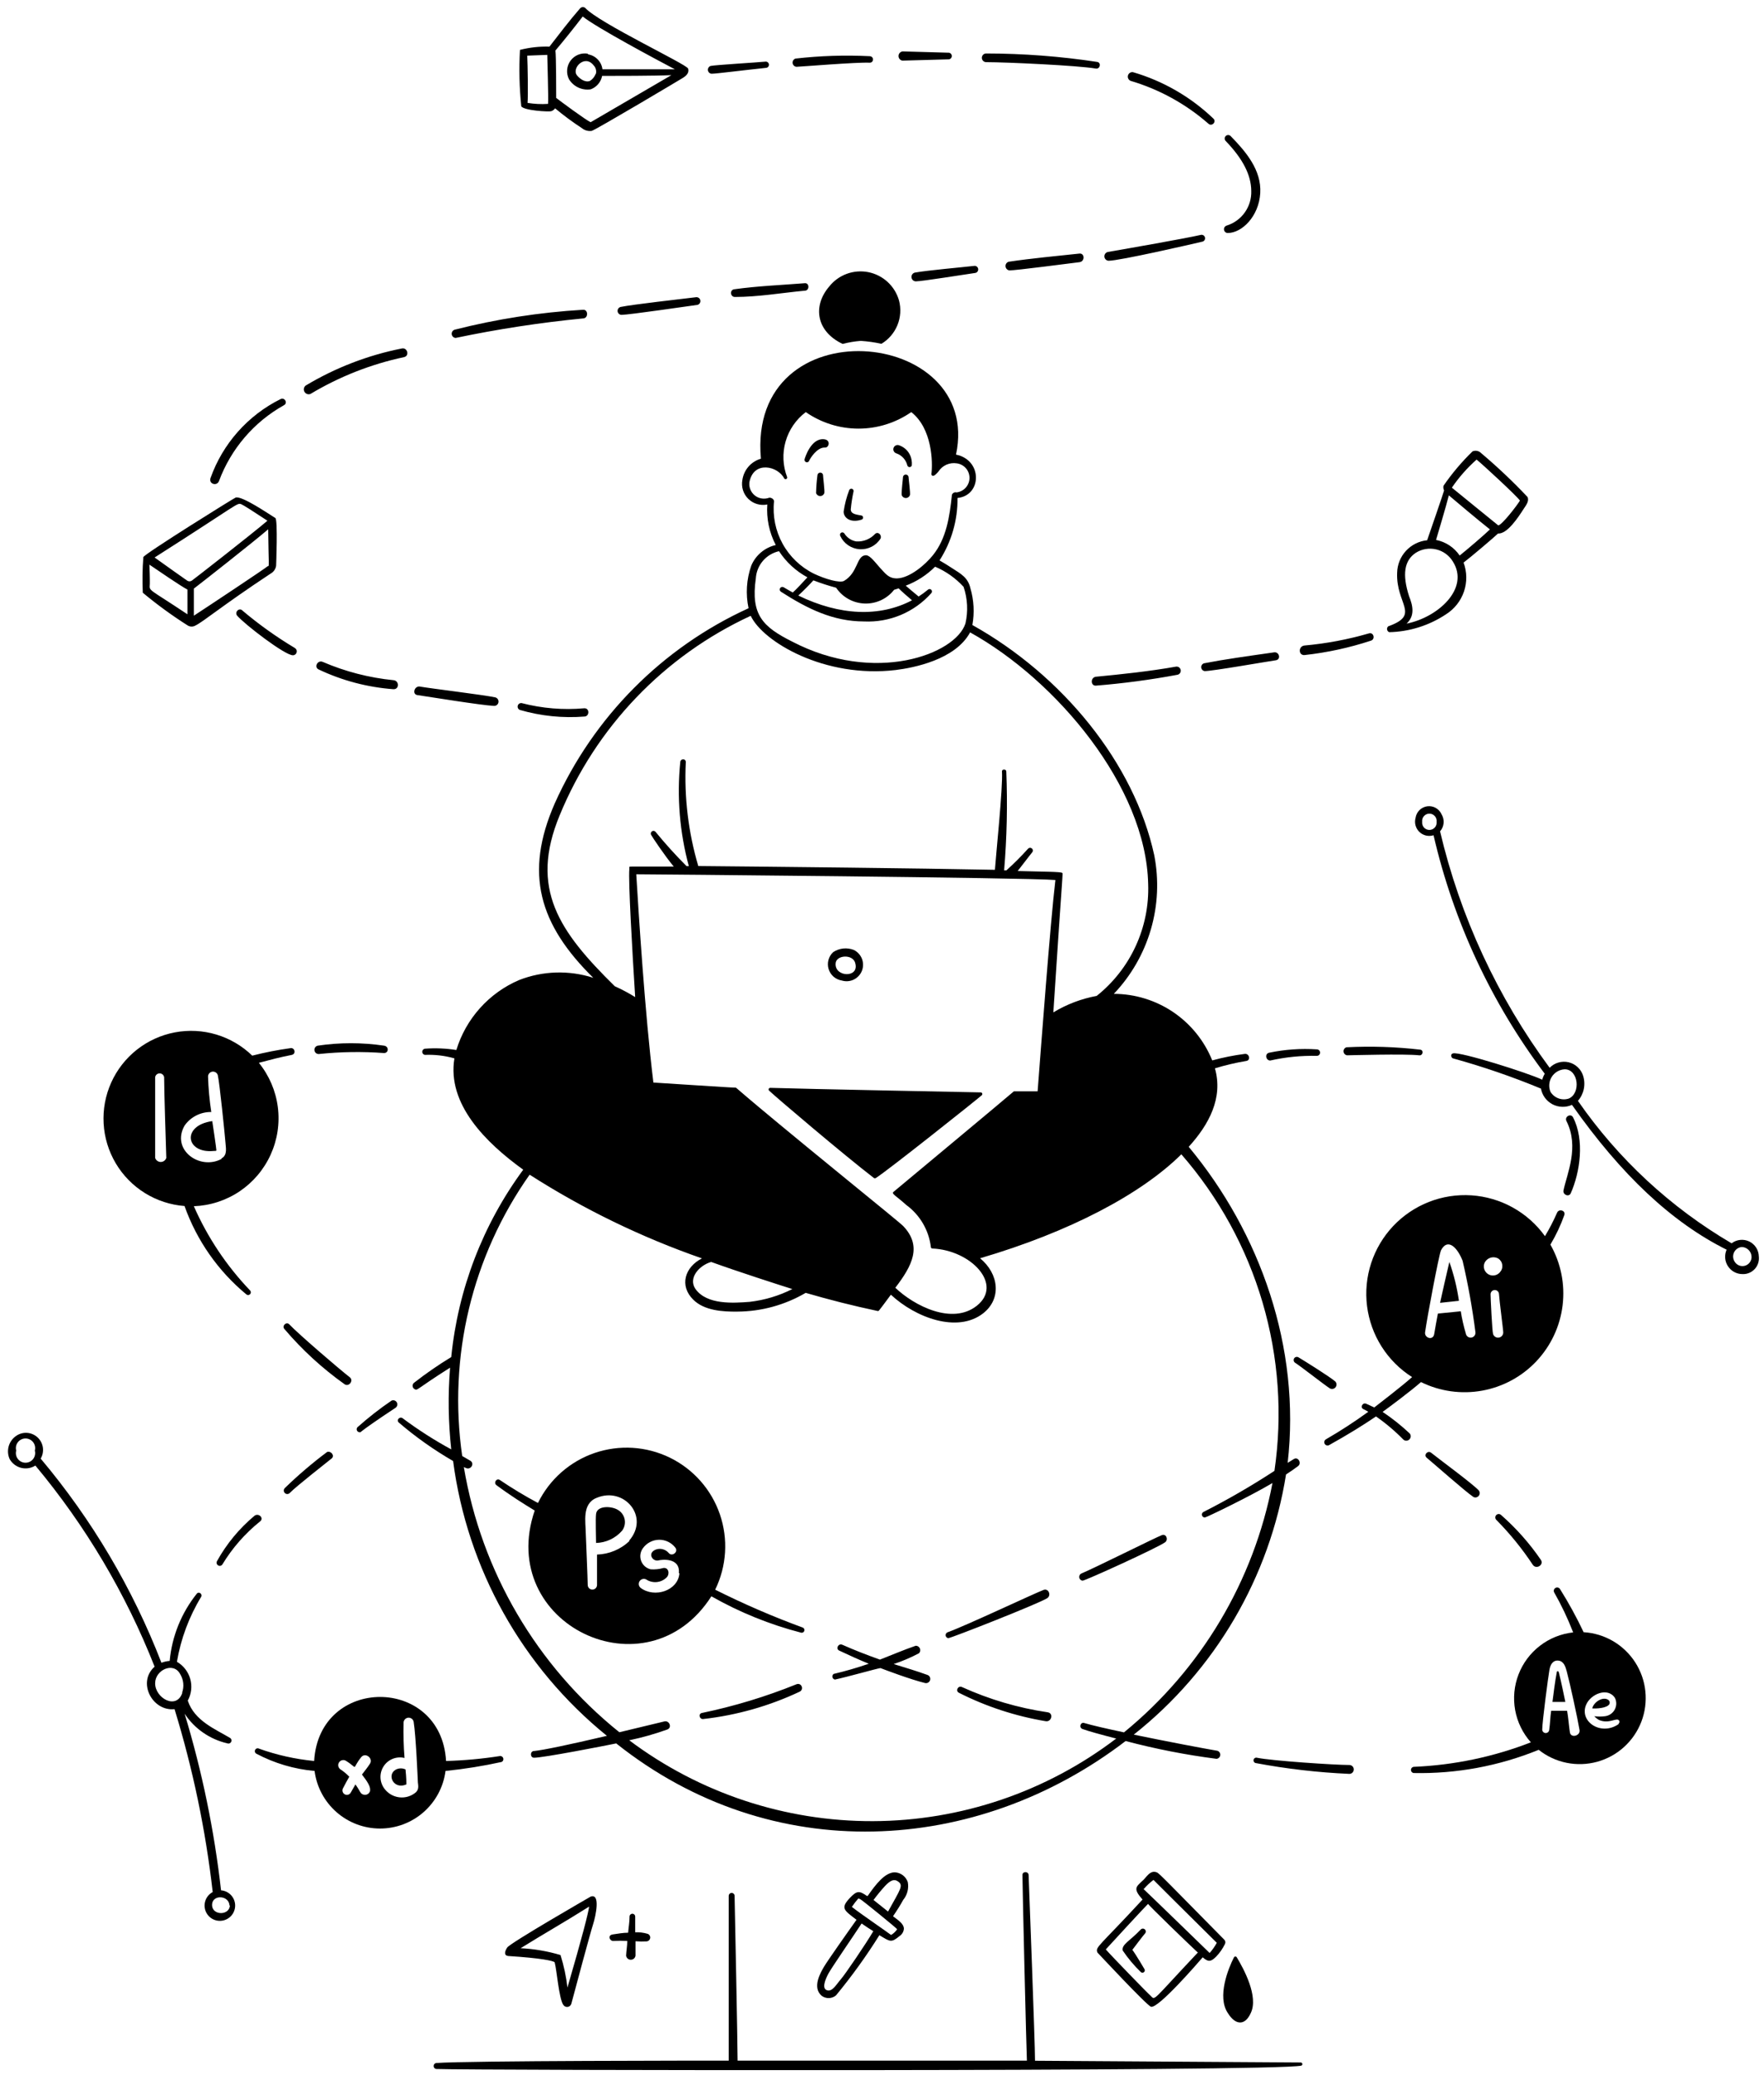 <svg width="91" height="107" viewBox="0 0 91 107" fill="none" xmlns="http://www.w3.org/2000/svg">
<path d="M43.425 50.569C43.629 50.632 43.85 50.615 44.042 50.522C44.235 50.429 44.385 50.267 44.464 50.068C44.542 49.869 44.542 49.647 44.465 49.448C44.387 49.249 44.237 49.086 44.045 48.992C43.872 48.924 43.685 48.899 43.501 48.918C43.316 48.938 43.138 49.002 42.983 49.104C42.865 49.212 42.781 49.351 42.739 49.505C42.696 49.659 42.698 49.822 42.745 49.975C42.791 50.128 42.879 50.265 42.999 50.37C43.12 50.475 43.267 50.544 43.425 50.569ZM43.106 49.708C43.106 49.238 44.04 49.182 44.129 49.708C44.303 50.441 43.078 50.396 43.106 49.708ZM42.77 14.785C41.909 15.797 42.116 17.099 43.469 17.737C43.776 17.658 44.088 17.605 44.403 17.58C44.762 17.604 45.119 17.654 45.471 17.731C45.844 17.507 46.134 17.168 46.298 16.764C46.461 16.361 46.489 15.915 46.377 15.495C46.273 15.129 46.069 14.799 45.79 14.542C45.51 14.284 45.164 14.109 44.791 14.035C44.418 13.962 44.032 13.993 43.675 14.125C43.319 14.257 43.005 14.486 42.77 14.785ZM42.457 24.491C42.451 24.458 42.433 24.428 42.407 24.407C42.381 24.386 42.348 24.374 42.315 24.374C42.281 24.374 42.249 24.386 42.223 24.407C42.197 24.428 42.179 24.458 42.172 24.491C42.131 24.803 42.106 25.116 42.099 25.43C42.114 25.475 42.143 25.514 42.181 25.542C42.219 25.57 42.265 25.584 42.312 25.584C42.359 25.584 42.405 25.57 42.443 25.542C42.481 25.514 42.51 25.475 42.525 25.43C42.552 25.335 42.457 24.586 42.457 24.491ZM46.869 24.592C46.862 24.559 46.845 24.529 46.819 24.508C46.793 24.486 46.76 24.475 46.726 24.475C46.693 24.475 46.66 24.486 46.634 24.508C46.608 24.529 46.59 24.559 46.584 24.592C46.584 24.67 46.489 25.425 46.517 25.531C46.531 25.576 46.56 25.615 46.598 25.642C46.636 25.67 46.682 25.685 46.729 25.685C46.776 25.685 46.822 25.67 46.86 25.642C46.898 25.615 46.927 25.576 46.942 25.531C46.97 25.425 46.869 24.676 46.869 24.592ZM42.496 22.652C41.826 22.596 41.518 23.636 41.507 23.68C41.497 23.712 41.501 23.747 41.516 23.776C41.532 23.805 41.559 23.827 41.591 23.837C41.623 23.847 41.657 23.843 41.686 23.828C41.716 23.812 41.738 23.785 41.747 23.753C41.781 23.669 42.139 23.06 42.558 23.082C42.77 23.099 42.877 22.68 42.496 22.652ZM47.037 23.831C47.026 23.634 46.956 23.445 46.835 23.289C46.714 23.133 46.548 23.018 46.36 22.959C46.304 22.944 46.244 22.953 46.194 22.982C46.143 23.011 46.107 23.059 46.092 23.116C46.077 23.172 46.085 23.232 46.114 23.282C46.144 23.333 46.192 23.369 46.248 23.384C46.386 23.433 46.509 23.515 46.606 23.624C46.704 23.732 46.773 23.863 46.807 24.005C46.816 24.035 46.837 24.061 46.865 24.076C46.892 24.091 46.925 24.095 46.956 24.086C46.986 24.077 47.012 24.056 47.027 24.029C47.042 24.001 47.046 23.968 47.037 23.938C47.037 23.938 47.048 23.876 47.037 23.831ZM44.448 26.8C44.47 26.793 44.49 26.779 44.504 26.76C44.517 26.741 44.525 26.718 44.525 26.694C44.525 26.671 44.517 26.648 44.504 26.629C44.49 26.61 44.47 26.595 44.448 26.588C44.191 26.538 43.889 26.521 43.889 26.269C43.918 25.955 43.967 25.643 44.034 25.335C44.037 25.308 44.03 25.28 44.015 25.256C43.999 25.233 43.975 25.217 43.949 25.209C43.922 25.202 43.893 25.204 43.868 25.216C43.842 25.228 43.822 25.248 43.81 25.274C43.671 25.634 43.574 26.01 43.52 26.392C43.531 26.728 43.889 26.979 44.448 26.8ZM45.147 27.533C45.024 27.666 44.873 27.77 44.704 27.838C44.536 27.906 44.355 27.935 44.174 27.924C44.05 27.904 43.931 27.857 43.827 27.788C43.721 27.718 43.632 27.628 43.564 27.522C43.549 27.493 43.523 27.471 43.491 27.462C43.459 27.452 43.426 27.456 43.397 27.471C43.368 27.487 43.346 27.513 43.337 27.545C43.327 27.576 43.331 27.61 43.346 27.639C43.436 27.833 43.576 27.999 43.752 28.12C43.928 28.241 44.133 28.312 44.346 28.326C44.559 28.339 44.772 28.295 44.962 28.198C45.153 28.101 45.313 27.954 45.426 27.773C45.499 27.589 45.298 27.399 45.147 27.533ZM45.085 60.757C45.099 60.766 45.116 60.771 45.133 60.771C45.15 60.771 45.166 60.766 45.18 60.757C45.779 60.382 50.28 56.803 50.649 56.485C50.661 56.473 50.669 56.459 50.673 56.442C50.677 56.426 50.676 56.409 50.67 56.393C50.664 56.377 50.653 56.364 50.64 56.354C50.626 56.345 50.609 56.34 50.593 56.339C50.593 56.339 41.367 56.16 39.74 56.105C39.645 56.105 39.628 56.205 39.678 56.25C39.975 56.541 43.548 59.577 45.085 60.757ZM64.521 103.826C64.94 102.971 64.157 101.534 63.805 100.952C63.798 100.938 63.787 100.926 63.774 100.918C63.761 100.91 63.745 100.905 63.73 100.905C63.714 100.905 63.698 100.91 63.685 100.918C63.672 100.926 63.661 100.938 63.654 100.952C63.369 101.512 62.771 102.977 63.341 103.821C63.727 104.447 64.219 104.492 64.521 103.826ZM30.47 97.816C30.414 97.849 26.321 100.203 26.164 100.444C26.008 100.684 26.013 100.863 26.226 100.88C27.903 100.986 28.546 101.126 28.613 101.204C28.72 101.579 28.837 103.1 29.061 103.401C29.084 103.439 29.119 103.468 29.159 103.487C29.199 103.505 29.244 103.511 29.287 103.505C29.331 103.498 29.372 103.479 29.405 103.45C29.438 103.421 29.462 103.383 29.474 103.34C29.709 102.457 30.447 99.706 30.593 99.253C30.738 98.8 30.984 97.631 30.47 97.816ZM30.391 98.341C30.335 98.71 30.067 99.778 29.273 102.507C29.207 101.938 29.088 101.376 28.915 100.829C28.246 100.629 27.555 100.511 26.858 100.477C28.009 99.761 29.217 99.074 30.375 98.341H30.391ZM33.36 100.125C33.406 100.121 33.449 100.101 33.482 100.068C33.515 100.036 33.536 99.993 33.541 99.947C33.547 99.901 33.536 99.855 33.511 99.816C33.486 99.777 33.449 99.748 33.405 99.734C33.198 99.673 32.983 99.647 32.768 99.655V98.845C32.768 98.806 32.752 98.769 32.725 98.742C32.698 98.715 32.661 98.699 32.622 98.699C32.584 98.699 32.547 98.715 32.519 98.742C32.492 98.769 32.477 98.806 32.477 98.845C32.477 99.135 32.426 99.404 32.404 99.678C32.141 99.678 31.879 99.728 31.605 99.767C31.331 99.806 31.448 100.119 31.649 100.103C31.886 100.089 32.123 100.089 32.359 100.103C32.359 100.349 32.309 100.611 32.298 100.863C32.307 100.921 32.336 100.974 32.381 101.013C32.425 101.051 32.482 101.072 32.541 101.072C32.6 101.072 32.657 101.051 32.702 101.013C32.746 100.974 32.776 100.921 32.784 100.863V100.119C32.976 100.134 33.168 100.135 33.36 100.125ZM46.83 97.067C46.782 96.926 46.693 96.802 46.574 96.713C46.456 96.623 46.313 96.571 46.164 96.563C45.65 96.563 45.169 97.195 44.761 97.782H44.722C44.325 97.503 44.202 97.503 43.833 97.894C43.341 98.425 43.548 98.52 44.185 99.012C43.755 99.611 42.67 101.154 42.508 101.433C42.346 101.713 41.87 102.501 42.396 102.937C42.504 103.015 42.634 103.054 42.767 103.049C42.9 103.044 43.027 102.995 43.128 102.909C43.94 101.925 44.688 100.888 45.365 99.806C45.924 100.142 45.969 100.209 46.405 99.851C46.468 99.81 46.521 99.754 46.56 99.689C46.599 99.625 46.622 99.552 46.629 99.476C46.629 99.202 46.299 99.012 46.069 98.828C46.265 98.543 46.438 98.269 46.595 97.984C46.699 97.857 46.774 97.71 46.814 97.551C46.855 97.393 46.86 97.227 46.83 97.067ZM45.063 97.989C45.248 97.739 45.446 97.498 45.656 97.268C45.93 96.972 46.131 96.899 46.315 97.027C46.629 97.234 46.455 97.419 45.812 98.587L45.063 97.989ZM42.687 102.652C42.368 102.58 42.575 102.093 42.726 101.802C42.877 101.512 44.012 99.868 44.448 99.202C44.621 99.325 44.912 99.516 45.052 99.599C44.672 100.248 43.592 101.836 43.374 102.082C43.156 102.328 42.955 102.714 42.687 102.652ZM44.28 97.911L44.37 97.944C44.459 97.978 46.282 99.465 46.282 99.499C46.2 99.619 46.094 99.721 45.969 99.795C45.756 99.627 44.437 98.733 43.945 98.347C44.047 98.195 44.159 98.049 44.28 97.911ZM56.615 100.701C56.615 100.701 59.153 103.424 59.377 103.497C59.751 103.597 61.775 101.26 62.044 100.947C62.307 101.171 62.441 101.21 62.737 100.913C62.92 100.722 63.073 100.503 63.19 100.265C63.209 100.228 63.217 100.186 63.211 100.145C63.205 100.103 63.186 100.065 63.156 100.036C60.31 97.15 59.802 96.614 59.684 96.569C59.315 96.412 59.125 96.865 58.907 97.027C58.605 97.318 58.443 97.408 58.941 97.967C56.67 100.427 56.492 100.41 56.615 100.701ZM59.008 97.419C59.157 97.247 59.323 97.091 59.505 96.955C59.505 96.955 61.183 98.632 62.771 100.198C62.669 100.387 62.545 100.563 62.402 100.723C62.34 100.662 59.097 97.514 58.985 97.419H59.008ZM61.803 100.69C59.365 103.273 59.611 103.172 59.354 102.926C59.203 102.798 57.33 100.869 57.045 100.539C57.246 100.315 59.103 98.302 59.226 98.19C59.198 98.213 61.401 100.343 61.781 100.69H61.803Z" fill="black"/>
<path d="M58.851 99.51C58.292 100.103 57.856 100.276 57.917 100.595C58.19 100.999 58.505 101.374 58.857 101.713C58.878 101.73 58.905 101.74 58.932 101.741C58.96 101.741 58.987 101.732 59.009 101.715C59.031 101.699 59.047 101.675 59.054 101.648C59.06 101.621 59.058 101.593 59.047 101.568C59.047 101.568 58.605 100.813 58.415 100.561C58.46 100.505 58.935 99.868 59.064 99.722C59.092 99.694 59.108 99.656 59.108 99.616C59.108 99.576 59.092 99.538 59.064 99.51C59.035 99.482 58.997 99.466 58.957 99.466C58.917 99.466 58.879 99.482 58.851 99.51Z" fill="black"/>
<path d="M67.104 106.37L53.394 106.281C53.394 105.325 53.087 97.385 53.064 96.709C53.064 96.502 52.734 96.502 52.745 96.709C52.745 97.268 52.947 105.755 52.975 106.275H38.051C38.051 105.37 37.906 98.263 37.895 97.777C37.895 97.737 37.879 97.698 37.851 97.67C37.822 97.642 37.784 97.626 37.744 97.626C37.704 97.626 37.665 97.642 37.637 97.67C37.609 97.698 37.593 97.737 37.593 97.777V106.275C36.43 106.275 24.174 106.275 22.496 106.398C22.461 106.405 22.428 106.424 22.405 106.452C22.382 106.481 22.369 106.516 22.369 106.552C22.369 106.589 22.382 106.624 22.405 106.652C22.428 106.68 22.461 106.699 22.496 106.706C23.989 106.773 65.762 106.851 67.132 106.533C67.15 106.526 67.165 106.513 67.175 106.496C67.184 106.479 67.188 106.459 67.184 106.44C67.181 106.421 67.171 106.404 67.157 106.391C67.142 106.378 67.123 106.371 67.104 106.37ZM26.891 5.481C27.02 5.704 28.328 5.777 28.445 5.732C28.523 5.705 28.589 5.654 28.636 5.587C29.079 5.957 29.544 6.3 30.028 6.616C30.097 6.672 30.177 6.712 30.262 6.735C30.348 6.758 30.438 6.763 30.526 6.75C30.76 6.683 35.172 4.055 35.239 4.01C35.53 3.831 35.535 3.652 35.496 3.535C35.412 3.306 30.906 1.192 30.184 0.404C30.163 0.389 30.14 0.378 30.115 0.372C30.09 0.366 30.064 0.365 30.038 0.369C30.013 0.373 29.988 0.382 29.966 0.396C29.944 0.41 29.925 0.428 29.91 0.449C29.351 1.092 28.854 1.751 28.345 2.405C27.833 2.39 27.321 2.446 26.824 2.573C26.769 3.543 26.792 4.515 26.891 5.481ZM30.732 3.803C30.675 3.959 30.567 4.092 30.425 4.178C30.145 4.273 29.866 4.01 29.771 3.893C29.463 3.535 30.162 2.775 30.626 3.373C30.684 3.433 30.725 3.508 30.743 3.59C30.762 3.672 30.758 3.757 30.732 3.837V3.803ZM30.33 2.769C30.162 2.74 29.99 2.757 29.832 2.82C29.674 2.883 29.537 2.988 29.436 3.124C29.334 3.261 29.273 3.422 29.258 3.592C29.243 3.761 29.275 3.931 29.351 4.083C29.465 4.271 29.632 4.421 29.831 4.514C30.03 4.608 30.252 4.64 30.47 4.608C30.62 4.554 30.753 4.461 30.857 4.34C30.961 4.218 31.032 4.072 31.062 3.915C31.677 3.915 33.791 3.915 34.635 3.876L30.47 6.303C30.235 6.202 28.859 5.184 28.692 5.05C28.692 4.743 28.692 2.903 28.652 2.607C29.122 2.048 29.603 1.449 30.061 0.851C30.744 1.41 33.892 3.088 34.814 3.574H31.079C31.055 3.382 30.968 3.202 30.833 3.063C30.698 2.924 30.521 2.832 30.33 2.802V2.769ZM27.199 2.87L28.233 2.83C28.233 3.004 28.3 5.067 28.272 5.358C27.919 5.381 27.565 5.364 27.215 5.307C27.249 4.922 27.221 3.339 27.199 2.903V2.87ZM9.692 32.263C9.751 32.297 9.817 32.315 9.885 32.315C9.953 32.315 10.019 32.297 10.078 32.263C10.52 32.045 11.398 31.279 13.958 29.585C14.034 29.544 14.098 29.486 14.148 29.417C14.197 29.347 14.23 29.267 14.244 29.182C14.244 29.182 14.339 26.795 14.204 26.716C13.774 26.448 12.527 25.598 12.169 25.654C12.124 25.654 7.405 28.595 7.394 28.735C7.347 29.345 7.338 29.958 7.366 30.569C8.104 31.184 8.881 31.75 9.692 32.263ZM7.707 29.121C8.138 29.412 9.34 30.239 9.67 30.407V31.682C7.579 30.284 7.713 30.519 7.73 30.105C7.735 29.876 7.718 29.339 7.707 29.121ZM9.899 29.943C9.863 29.969 9.82 29.983 9.776 29.983C9.732 29.983 9.689 29.969 9.653 29.943C9.564 29.887 8.311 28.992 7.976 28.752C12.37 25.956 12.214 25.923 12.449 26.006C12.561 26.051 13.086 26.387 13.796 26.856C12.958 27.572 9.983 29.887 9.899 29.943ZM13.813 29.199C13.696 29.311 10.671 31.318 10 31.754V30.357C10.397 30.055 13.019 27.997 13.835 27.298C13.858 29.143 13.891 29.143 13.841 29.199H13.813ZM71.666 32.604C72.711 32.58 73.727 32.26 74.596 31.682C75.03 31.408 75.357 30.994 75.522 30.509C75.687 30.023 75.68 29.496 75.502 29.015C75.871 28.735 77.051 27.734 77.28 27.516C77.755 27.544 78.309 26.7 78.605 26.241C78.728 26.051 78.89 25.855 78.806 25.637C78.052 24.838 77.253 24.082 76.413 23.373C76.357 23.314 76.284 23.273 76.205 23.256C76.125 23.239 76.041 23.247 75.966 23.278C75.409 23.818 74.907 24.412 74.468 25.05C74.448 25.133 74.458 25.22 74.496 25.296C74.496 25.335 73.718 27.589 73.623 27.863C73.205 27.905 72.816 28.099 72.531 28.408C72.246 28.717 72.083 29.12 72.075 29.54C72.007 31.173 73.299 31.698 71.616 32.302C71.593 32.322 71.575 32.348 71.564 32.377C71.554 32.406 71.551 32.437 71.556 32.467C71.561 32.498 71.574 32.526 71.593 32.55C71.613 32.574 71.638 32.593 71.666 32.604ZM74.898 25.151C75.261 24.617 75.69 24.131 76.173 23.703C76.475 23.943 78.219 25.553 78.41 25.816C78.27 26.057 77.487 27.074 77.291 27.097C77.275 27.08 74.971 25.218 74.898 25.151ZM75.301 28.651C75.016 28.233 74.578 27.944 74.082 27.846C74.194 27.471 74.602 26.102 74.742 25.548C75.167 25.911 76.218 26.795 76.861 27.304C76.609 27.555 75.659 28.366 75.301 28.651ZM72.561 32.163C72.997 31.765 72.891 31.245 72.69 30.748C72.332 29.63 72.438 28.908 73.036 28.511C73.191 28.413 73.363 28.347 73.543 28.317C73.724 28.286 73.908 28.292 74.086 28.334C74.264 28.375 74.432 28.452 74.58 28.559C74.728 28.667 74.854 28.802 74.948 28.959C75.832 30.351 74.177 31.844 72.561 32.163ZM36.709 3.803C36.939 3.803 38.281 3.63 39.505 3.501C39.548 3.501 39.589 3.484 39.62 3.454C39.65 3.423 39.667 3.382 39.667 3.339C39.667 3.296 39.65 3.255 39.62 3.225C39.589 3.194 39.548 3.177 39.505 3.177C39.047 3.222 36.894 3.35 36.659 3.401C36.614 3.416 36.575 3.446 36.55 3.487C36.524 3.527 36.513 3.575 36.519 3.623C36.525 3.67 36.547 3.714 36.582 3.747C36.617 3.78 36.662 3.8 36.709 3.803ZM41.093 3.445C41.244 3.445 44.213 3.199 44.867 3.233C45.085 3.233 45.102 2.914 44.867 2.898C43.589 2.835 42.308 2.876 41.037 3.021C40.989 3.036 40.948 3.069 40.92 3.112C40.894 3.155 40.882 3.206 40.889 3.256C40.895 3.307 40.92 3.353 40.957 3.388C40.994 3.422 41.042 3.443 41.093 3.445ZM46.55 3.127L48.96 3.06C49 3.052 49.036 3.031 49.062 3C49.088 2.969 49.102 2.93 49.102 2.889C49.102 2.849 49.088 2.809 49.062 2.778C49.036 2.747 49 2.726 48.96 2.719L46.561 2.651C46.504 2.659 46.452 2.686 46.413 2.729C46.375 2.772 46.353 2.827 46.352 2.884C46.35 2.942 46.37 2.998 46.406 3.042C46.442 3.087 46.494 3.117 46.55 3.127ZM50.878 3.205C51.907 3.205 55.619 3.378 56.525 3.535C56.749 3.58 56.827 3.233 56.603 3.194C54.707 2.905 52.791 2.76 50.872 2.758C50.813 2.758 50.756 2.783 50.715 2.825C50.674 2.868 50.651 2.925 50.651 2.984C50.652 3.043 50.676 3.1 50.719 3.142C50.761 3.183 50.819 3.206 50.878 3.205ZM58.331 4.172C59.811 4.61 61.179 5.364 62.34 6.381C62.519 6.543 62.771 6.28 62.597 6.118C61.425 4.995 59.997 4.172 58.437 3.719C58.381 3.714 58.325 3.73 58.279 3.763C58.233 3.796 58.2 3.844 58.187 3.9C58.174 3.955 58.182 4.013 58.208 4.063C58.235 4.113 58.278 4.152 58.331 4.172ZM63.291 11.631C63.244 11.643 63.204 11.67 63.176 11.71C63.149 11.749 63.137 11.796 63.143 11.844C63.148 11.891 63.171 11.935 63.206 11.967C63.242 11.999 63.288 12.017 63.335 12.017C64.073 12.017 64.94 11.156 65.013 9.965C65.085 8.774 64.269 7.818 63.486 7.018C63.453 6.984 63.407 6.965 63.36 6.964C63.312 6.964 63.266 6.982 63.232 7.016C63.198 7.049 63.178 7.094 63.178 7.142C63.177 7.19 63.196 7.236 63.229 7.27C64.112 8.187 64.543 9.026 64.549 9.842C64.564 10.237 64.448 10.626 64.221 10.949C63.994 11.272 63.667 11.512 63.291 11.631ZM57.191 13.448C57.75 13.448 61.434 12.604 62.044 12.459C62.086 12.445 62.122 12.415 62.144 12.376C62.166 12.336 62.172 12.29 62.162 12.247C62.151 12.203 62.124 12.165 62.087 12.14C62.05 12.115 62.004 12.105 61.96 12.112C61.127 12.302 58.186 12.816 57.151 12.995C57.097 13.007 57.049 13.039 57.016 13.084C56.983 13.128 56.968 13.184 56.972 13.239C56.977 13.294 57.002 13.346 57.042 13.385C57.082 13.423 57.135 13.446 57.191 13.448ZM55.675 13.079C54.484 13.208 53.237 13.32 52.035 13.499C51.985 13.514 51.941 13.546 51.911 13.589C51.882 13.633 51.868 13.686 51.873 13.738C51.877 13.791 51.9 13.84 51.937 13.878C51.973 13.916 52.022 13.94 52.074 13.946C52.416 13.946 55.144 13.588 55.692 13.521C55.977 13.482 55.96 13.04 55.675 13.079ZM47.243 14.511C47.568 14.511 49.804 14.147 50.324 14.075C50.368 14.064 50.406 14.037 50.431 14C50.457 13.963 50.468 13.918 50.462 13.873C50.457 13.829 50.435 13.787 50.402 13.758C50.368 13.728 50.325 13.711 50.28 13.711C49.597 13.789 47.87 13.94 47.199 14.058C47.144 14.07 47.096 14.102 47.063 14.147C47.03 14.193 47.015 14.248 47.021 14.304C47.026 14.36 47.052 14.412 47.093 14.45C47.134 14.488 47.188 14.509 47.243 14.511ZM37.912 15.316C39.108 15.316 40.333 15.103 41.518 14.992C41.764 14.992 41.764 14.583 41.518 14.606C40.327 14.701 39.08 14.751 37.878 14.919C37.638 14.947 37.666 15.316 37.912 15.316ZM32.018 15.83C31.969 15.842 31.926 15.871 31.897 15.912C31.868 15.954 31.855 16.004 31.86 16.054C31.866 16.104 31.89 16.151 31.927 16.185C31.964 16.218 32.013 16.238 32.063 16.238C32.443 16.238 35.513 15.786 35.977 15.724C36.026 15.713 36.069 15.683 36.097 15.642C36.125 15.6 36.137 15.55 36.13 15.5C36.123 15.45 36.098 15.405 36.059 15.373C36.02 15.341 35.971 15.325 35.921 15.327C35.189 15.416 32.639 15.702 32.018 15.83ZM23.503 17.429C25.673 16.974 27.866 16.638 30.073 16.423C30.363 16.423 30.352 15.948 30.073 15.976C27.838 16.109 25.622 16.453 23.453 17.004C23.404 17.02 23.363 17.052 23.336 17.094C23.309 17.137 23.297 17.187 23.303 17.238C23.309 17.288 23.332 17.334 23.369 17.369C23.405 17.404 23.452 17.425 23.503 17.429ZM16.022 20.314C17.513 19.421 19.141 18.781 20.841 18.419C21.138 18.358 21.02 17.91 20.73 17.972C18.979 18.319 17.301 18.966 15.77 19.884C15.722 19.921 15.689 19.975 15.678 20.035C15.666 20.095 15.677 20.157 15.708 20.209C15.738 20.262 15.787 20.301 15.845 20.321C15.903 20.34 15.965 20.338 16.022 20.314ZM11.297 24.81C11.914 23.148 13.104 21.76 14.652 20.896C14.859 20.784 14.685 20.477 14.473 20.583C12.787 21.421 11.492 22.88 10.861 24.653C10.755 24.966 11.191 25.09 11.297 24.81ZM12.516 31.497C12.348 31.307 12.08 31.57 12.236 31.754C12.628 32.207 14.691 33.795 15.11 33.795C15.154 33.795 15.197 33.78 15.232 33.753C15.267 33.726 15.291 33.689 15.303 33.646C15.314 33.604 15.312 33.559 15.295 33.518C15.278 33.477 15.249 33.443 15.211 33.42C14.262 32.853 13.361 32.209 12.516 31.497ZM20.31 35.081C19.048 34.956 17.813 34.638 16.648 34.136C16.391 34.024 16.178 34.405 16.441 34.528C17.651 35.101 18.957 35.446 20.293 35.545C20.601 35.562 20.601 35.115 20.31 35.081ZM21.523 35.847C22.172 35.942 24.817 36.373 25.488 36.406C25.543 36.408 25.598 36.389 25.64 36.353C25.682 36.317 25.709 36.266 25.716 36.211C25.723 36.156 25.709 36.1 25.677 36.054C25.646 36.009 25.598 35.977 25.544 35.965C24.901 35.83 22.278 35.517 21.63 35.405C21.367 35.4 21.261 35.802 21.523 35.847ZM30.14 36.529C29.055 36.626 27.962 36.535 26.908 36.261C26.864 36.256 26.82 36.267 26.783 36.292C26.747 36.316 26.72 36.354 26.709 36.396C26.698 36.439 26.702 36.484 26.721 36.524C26.74 36.564 26.772 36.595 26.813 36.613C27.901 36.93 29.038 37.046 30.168 36.954C30.419 36.926 30.414 36.513 30.14 36.529ZM67.3 33.784C68.465 33.656 69.614 33.407 70.727 33.04C70.962 32.962 70.861 32.593 70.621 32.666C69.535 32.981 68.421 33.191 67.294 33.292C66.97 33.325 66.975 33.812 67.3 33.784ZM62.111 34.209C62.066 34.223 62.027 34.253 62.001 34.292C61.975 34.332 61.963 34.379 61.968 34.426C61.972 34.473 61.993 34.517 62.026 34.551C62.059 34.585 62.103 34.606 62.15 34.611C62.558 34.611 65.348 34.119 65.823 34.052C66.097 34.002 65.991 33.605 65.728 33.644C64.286 33.851 63.212 33.996 62.111 34.209ZM60.663 34.382C59.27 34.628 57.867 34.774 56.536 34.902C56.246 34.936 56.257 35.383 56.536 35.361C57.945 35.247 59.346 35.061 60.735 34.802C60.763 34.797 60.789 34.787 60.813 34.772C60.837 34.757 60.857 34.737 60.873 34.715C60.889 34.692 60.901 34.666 60.907 34.639C60.913 34.611 60.913 34.583 60.909 34.556C60.904 34.528 60.894 34.502 60.879 34.478C60.864 34.455 60.844 34.434 60.822 34.418C60.799 34.402 60.773 34.39 60.746 34.384C60.718 34.378 60.69 34.377 60.663 34.382ZM19.812 54.31C20.058 54.31 20.07 53.963 19.812 53.929C18.678 53.761 17.525 53.761 16.391 53.929C16.337 53.941 16.29 53.973 16.258 54.018C16.227 54.063 16.214 54.119 16.222 54.173C16.229 54.228 16.258 54.277 16.3 54.312C16.343 54.346 16.397 54.364 16.452 54.36C17.569 54.243 18.693 54.227 19.812 54.31ZM69.458 54.013C69.411 54.028 69.371 54.058 69.344 54.099C69.318 54.139 69.305 54.188 69.31 54.236C69.315 54.285 69.336 54.33 69.37 54.365C69.404 54.4 69.449 54.422 69.497 54.427C69.553 54.427 72.499 54.343 73.21 54.427C73.4 54.455 73.461 54.164 73.271 54.136C72.006 53.989 70.73 53.947 69.458 54.013ZM67.931 54.455C67.976 54.455 68.019 54.437 68.05 54.406C68.082 54.374 68.099 54.332 68.099 54.287C68.099 54.243 68.082 54.2 68.05 54.169C68.019 54.137 67.976 54.12 67.931 54.12C67.107 54.066 66.28 54.124 65.471 54.293C65.231 54.343 65.298 54.696 65.527 54.696C66.316 54.518 67.123 54.437 67.931 54.455ZM80.657 61.394C80.612 61.618 80.937 61.757 81.032 61.539C81.513 60.455 81.753 58.794 81.149 57.625C81.032 57.402 80.696 57.592 80.808 57.816C81.485 59.157 80.836 60.527 80.657 61.394ZM13.136 78.168C12.35 78.822 11.692 79.616 11.196 80.511C11.185 80.529 11.178 80.549 11.175 80.57C11.172 80.592 11.173 80.613 11.178 80.634C11.188 80.676 11.215 80.712 11.252 80.734C11.289 80.757 11.334 80.763 11.376 80.753C11.418 80.742 11.454 80.716 11.476 80.678C11.987 79.835 12.642 79.088 13.411 78.47C13.634 78.308 13.36 78.017 13.136 78.168ZM16.872 74.886C16.105 75.459 15.377 76.081 14.691 76.748C14.658 76.782 14.639 76.828 14.64 76.876C14.64 76.923 14.66 76.969 14.694 77.002C14.728 77.035 14.774 77.054 14.821 77.053C14.869 77.053 14.915 77.033 14.948 76.999C15.261 76.669 16.944 75.355 17.112 75.216C17.28 75.076 17.078 74.813 16.872 74.886ZM18.549 73.868C18.666 73.868 18.32 73.98 20.405 72.605C20.449 72.574 20.479 72.529 20.491 72.478C20.503 72.426 20.495 72.372 20.47 72.326C20.444 72.28 20.402 72.245 20.352 72.228C20.301 72.212 20.247 72.214 20.198 72.236C19.582 72.655 18.994 73.115 18.437 73.611C18.418 73.633 18.406 73.66 18.402 73.689C18.398 73.718 18.402 73.748 18.413 73.774C18.425 73.801 18.444 73.824 18.468 73.841C18.492 73.857 18.52 73.867 18.549 73.868Z" fill="black"/>
<path d="M21.406 71.654C21.551 71.716 21.456 71.654 23.218 70.536C23.104 71.94 23.125 73.351 23.279 74.751C22.407 74.277 21.57 73.741 20.774 73.147C20.623 73.029 20.422 73.242 20.578 73.371C21.447 74.115 22.383 74.778 23.374 75.35C24.107 80.916 26.947 85.989 31.308 89.524C29.306 89.993 28.043 90.256 27.551 90.307C27.338 90.307 27.338 90.653 27.551 90.653C28.037 90.653 31.135 90.049 31.789 89.915C39.818 96.306 50.375 95.68 58.068 89.792C59.608 90.199 61.174 90.506 62.754 90.709C62.803 90.706 62.849 90.685 62.885 90.651C62.92 90.617 62.943 90.572 62.949 90.523C62.955 90.474 62.944 90.425 62.917 90.383C62.891 90.342 62.851 90.311 62.804 90.295C62.111 90.178 60.165 89.809 58.488 89.462C62.694 86.131 65.498 81.342 66.343 76.043C66.556 75.909 66.763 75.764 66.964 75.613C67.165 75.462 66.964 75.109 66.746 75.249L66.427 75.445C67.109 69.507 65.018 63.591 61.322 59.146C62.374 57.989 63.106 56.619 62.675 55.098C63.205 54.937 63.745 54.809 64.291 54.718C64.537 54.684 64.448 54.321 64.213 54.354C63.647 54.427 63.086 54.539 62.536 54.69C62.127 53.677 61.426 52.81 60.522 52.198C59.617 51.587 58.551 51.259 57.459 51.257C58.352 50.318 59.007 49.179 59.37 47.934C59.733 46.69 59.793 45.377 59.544 44.105C58.51 39.353 54.814 34.835 50.162 32.235C50.276 31.606 50.242 30.959 50.062 30.345C49.938 29.786 49.569 29.596 49.139 29.317C48.915 29.171 48.703 29.037 48.468 28.903C49.085 27.943 49.408 26.823 49.396 25.682C50.654 25.559 50.699 23.725 49.318 23.446C50.721 16.859 38.538 15.741 39.254 23.658C39.005 23.729 38.783 23.87 38.613 24.065C38.444 24.259 38.334 24.498 38.297 24.754C38.264 24.929 38.275 25.11 38.328 25.28C38.381 25.45 38.476 25.604 38.603 25.729C38.73 25.854 38.886 25.946 39.057 25.996C39.228 26.046 39.409 26.054 39.583 26.018C39.532 26.742 39.683 27.466 40.02 28.109C39.74 28.173 39.479 28.303 39.26 28.488C39.04 28.672 38.867 28.907 38.756 29.171C38.508 29.877 38.46 30.637 38.616 31.369C34.171 33.396 30.617 36.974 28.619 41.433C27.036 45.039 27.808 47.678 30.604 50.429C29.352 50.026 27.999 50.067 26.774 50.547C26.005 50.877 25.318 51.371 24.76 51.994C24.202 52.617 23.786 53.353 23.542 54.153C23.004 54.067 22.458 54.045 21.915 54.086C21.878 54.093 21.844 54.113 21.82 54.142C21.796 54.171 21.783 54.208 21.783 54.245C21.783 54.283 21.796 54.32 21.82 54.349C21.844 54.378 21.878 54.398 21.915 54.405C22.43 54.383 22.945 54.443 23.441 54.584C23.055 56.938 25.052 58.928 26.992 60.326C24.909 63.155 23.627 66.492 23.279 69.988C22.623 70.388 21.99 70.824 21.384 71.296C21.352 71.315 21.326 71.342 21.308 71.375C21.291 71.408 21.283 71.445 21.285 71.482C21.288 71.519 21.3 71.555 21.321 71.585C21.343 71.615 21.372 71.639 21.406 71.654ZM46.125 30.418L46.36 30.345C46.489 30.48 46.835 30.781 47.048 30.96C45.387 31.833 43.33 31.76 41.182 30.714C41.423 30.496 41.814 30.099 41.96 29.931C42.344 30.079 42.736 30.206 43.134 30.312C43.297 30.554 43.515 30.754 43.77 30.895C44.026 31.037 44.311 31.116 44.602 31.126C44.894 31.137 45.184 31.078 45.449 30.955C45.714 30.832 45.945 30.648 46.125 30.418ZM41.652 29.775C41.462 29.987 41.037 30.44 40.897 30.558C40.741 30.472 40.584 30.383 40.428 30.289C40.397 30.271 40.361 30.265 40.326 30.273C40.291 30.282 40.262 30.304 40.243 30.334C40.225 30.364 40.219 30.401 40.227 30.436C40.236 30.47 40.258 30.5 40.288 30.519C41.647 31.391 42.972 32.051 44.576 32.051C45.227 32.081 45.875 31.966 46.475 31.714C47.075 31.461 47.611 31.078 48.043 30.591C48.066 30.568 48.079 30.536 48.078 30.503C48.078 30.47 48.064 30.438 48.04 30.415C48.017 30.392 47.985 30.38 47.952 30.38C47.919 30.381 47.887 30.394 47.864 30.418C47.713 30.543 47.554 30.659 47.389 30.765C47.238 30.636 46.891 30.357 46.724 30.206C47.292 29.991 47.809 29.657 48.239 29.227C48.798 29.464 49.299 29.819 49.709 30.267C49.915 30.876 49.948 31.53 49.804 32.157C49.29 33.745 45.13 35.316 40.858 33.085C39.354 32.33 38.722 31.71 38.991 29.831C39.011 29.499 39.138 29.182 39.354 28.929C39.57 28.676 39.862 28.5 40.187 28.427C40.556 28.992 41.059 29.455 41.652 29.775ZM46.203 34.556C47.115 34.444 49.279 34.03 50.045 32.615C54.49 35.075 59.125 40.577 59.231 45.593C59.27 46.695 59.049 47.791 58.588 48.793C58.127 49.795 57.438 50.675 56.575 51.363C55.785 51.508 55.027 51.797 54.339 52.213C54.831 44.614 54.848 45.073 54.792 45.017C54.736 44.961 53.886 44.955 52.499 44.922C52.673 44.704 53.137 44.089 53.243 43.966C53.269 43.938 53.283 43.902 53.282 43.864C53.281 43.826 53.265 43.79 53.237 43.764C53.21 43.739 53.173 43.724 53.136 43.726C53.098 43.727 53.062 43.743 53.036 43.77C52.683 44.162 52.31 44.535 51.918 44.888H51.8C51.943 43.193 51.98 41.489 51.912 39.789C51.912 39.655 51.677 39.655 51.689 39.789C51.745 40.589 51.37 44.173 51.325 44.86C47.16 44.776 40.215 44.704 36.022 44.665C35.508 42.926 35.29 41.113 35.379 39.303C35.379 39.112 35.11 39.112 35.093 39.303C34.913 41.104 35.062 42.923 35.535 44.67H35.418C34.858 44.11 34.326 43.522 33.824 42.909C33.804 42.881 33.774 42.862 33.74 42.854C33.706 42.847 33.671 42.853 33.641 42.87C33.611 42.888 33.589 42.916 33.578 42.949C33.568 42.981 33.57 43.017 33.584 43.049C33.645 43.166 34.316 44.167 34.758 44.693H32.589C32.426 44.693 32.477 44.693 32.466 44.821C32.41 45.453 32.611 48.942 32.767 51.425C32.43 51.214 32.079 51.028 31.716 50.865C28.837 48.036 27.305 45.833 28.87 42.053C30.739 37.501 34.261 33.824 38.728 31.76C39.354 33.096 42.536 34.992 46.203 34.556ZM32.823 45.09C33.461 45.09 53.075 45.263 54.445 45.386C54.182 47.589 53.696 54.097 53.528 56.283H52.304C51.61 56.882 46.466 61.154 46.097 61.467C45.969 61.567 46.203 61.651 46.757 62.149C47.105 62.404 47.397 62.729 47.614 63.102C47.832 63.475 47.97 63.889 48.021 64.318C48.022 64.338 48.031 64.356 48.045 64.37C48.06 64.383 48.079 64.391 48.099 64.391C50.089 64.475 51.772 66.247 50.391 67.343C49.122 68.35 47.16 67.343 46.187 66.415C47.065 65.269 47.579 64.268 46.595 63.233C46.477 63.11 45.214 62.082 43.609 60.773C37.531 55.814 38.018 56.093 37.94 56.093C37.626 56.093 34.305 55.864 33.707 55.831C33.265 52.252 32.941 47.024 32.823 45.09ZM38.672 67.142C37.85 67.203 36.469 67.309 35.876 66.476C35.49 65.917 36.066 65.263 36.687 65.084C38.046 65.576 40.182 66.264 40.875 66.482C40.185 66.83 39.439 67.053 38.672 67.142ZM35.764 67.03C36.324 67.589 37.274 67.656 38.035 67.645C39.275 67.639 40.492 67.305 41.563 66.678C42.787 67.035 44.001 67.343 45.264 67.611C45.279 67.617 45.296 67.617 45.311 67.612C45.326 67.607 45.339 67.597 45.348 67.584C45.56 67.321 45.767 67.024 45.958 66.773C47.243 67.969 49.391 68.758 50.71 67.74C51.683 66.985 51.532 65.694 50.559 64.894C55.189 63.535 58.873 61.584 60.942 59.532C62.873 61.746 64.302 64.351 65.131 67.169C65.96 69.988 66.17 72.952 65.745 75.859C64.564 76.631 63.341 77.339 62.083 77.978C62.052 77.993 62.028 78.019 62.014 78.05C62 78.081 61.997 78.116 62.006 78.149C62.014 78.182 62.033 78.212 62.061 78.232C62.088 78.253 62.121 78.264 62.156 78.263C62.228 78.263 64.465 77.184 65.644 76.485C64.679 81.537 61.967 86.09 57.984 89.345C57.084 89.155 56.307 88.976 55.938 88.864C55.737 88.797 55.647 89.099 55.843 89.172C56.184 89.295 56.821 89.468 57.582 89.664C53.975 92.412 49.57 93.908 45.036 93.924C40.502 93.94 36.086 92.475 32.46 89.753C33.13 89.613 33.79 89.426 34.434 89.194C34.68 89.088 34.529 88.724 34.277 88.78L31.951 89.339C27.69 85.919 24.834 81.052 23.928 75.663L24.04 75.713C24.297 75.825 24.498 75.473 24.258 75.333L23.844 75.093C23.104 69.989 24.349 64.797 27.322 60.583C30.106 62.365 33.09 63.813 36.212 64.9C35.328 65.347 35.032 66.309 35.764 67.03ZM49.105 25.537C48.988 26.655 48.82 27.773 48.127 28.634C47.747 29.11 46.936 29.814 46.271 29.831C45.829 29.831 45.672 29.574 45.387 29.272C45.013 28.836 44.828 28.606 44.627 28.64C44.179 28.696 44.258 29.54 43.542 29.959C43.324 30.082 42.563 29.864 41.982 29.585C41.3 29.247 40.739 28.708 40.372 28.042C40.005 27.375 39.851 26.612 39.93 25.855C39.93 25.721 39.734 25.637 39.656 25.677C39.535 25.719 39.404 25.729 39.278 25.706C39.151 25.684 39.032 25.63 38.933 25.548C38.833 25.467 38.756 25.362 38.708 25.242C38.66 25.123 38.644 24.993 38.661 24.866C38.873 23.747 40.126 24.027 40.456 24.676C40.467 24.692 40.483 24.704 40.502 24.709C40.521 24.715 40.541 24.713 40.559 24.706C40.577 24.698 40.592 24.683 40.6 24.666C40.609 24.648 40.611 24.628 40.607 24.609C40.381 24.021 40.353 23.376 40.527 22.77C40.7 22.165 41.066 21.633 41.568 21.254C42.367 21.808 43.316 22.106 44.288 22.106C45.261 22.106 46.21 21.808 47.009 21.254C48.088 22.093 48.127 23.837 48.049 24.446C48.048 24.461 48.05 24.476 48.056 24.489C48.062 24.503 48.071 24.515 48.082 24.525C48.177 24.597 48.334 24.407 48.412 24.318C48.513 24.162 48.657 24.039 48.827 23.964C48.997 23.89 49.185 23.867 49.368 23.898C49.551 23.925 49.718 24.018 49.837 24.159C49.955 24.3 50.018 24.48 50.014 24.665C50.009 24.85 49.936 25.026 49.81 25.161C49.684 25.296 49.513 25.38 49.329 25.397C49.29 25.363 49.117 25.419 49.105 25.537Z" fill="black"/>
<path d="M41.093 86.862C41.093 86.935 41.149 86.997 41.093 86.862C39.514 87.501 37.88 87.997 36.212 88.344C36.011 88.383 36.078 88.68 36.279 88.657C38.006 88.463 39.689 87.985 41.261 87.243C41.49 87.114 41.339 86.773 41.093 86.862ZM48.921 84.486C49.055 84.486 53.584 82.708 54.026 82.423C54.244 82.278 54.093 81.903 53.836 81.998C53.383 82.166 49.782 83.865 48.882 84.184C48.849 84.197 48.821 84.22 48.803 84.25C48.785 84.28 48.778 84.316 48.782 84.35C48.787 84.385 48.803 84.418 48.828 84.442C48.853 84.467 48.886 84.482 48.921 84.486ZM55.843 81.523C55.988 81.523 59.757 79.806 60.109 79.538C60.282 79.404 60.165 79.085 59.936 79.174C59.595 79.303 56.503 80.852 55.793 81.148C55.753 81.165 55.72 81.194 55.698 81.231C55.677 81.269 55.669 81.312 55.674 81.355C55.68 81.397 55.7 81.437 55.73 81.467C55.761 81.498 55.8 81.517 55.843 81.523ZM66.813 70.284C67.126 70.485 68.289 71.402 68.602 71.604C68.65 71.631 68.707 71.641 68.761 71.63C68.815 71.62 68.864 71.59 68.898 71.546C68.932 71.503 68.949 71.448 68.946 71.393C68.943 71.338 68.92 71.286 68.882 71.246C68.586 70.994 67.305 70.195 66.987 70.004C66.949 69.982 66.905 69.974 66.862 69.984C66.82 69.994 66.783 70.021 66.76 70.058C66.737 70.095 66.73 70.139 66.74 70.182C66.75 70.224 66.776 70.261 66.813 70.284ZM73.83 74.925C73.657 74.785 73.422 75.037 73.601 75.182C73.998 75.512 75.575 76.91 76.011 77.206C76.057 77.229 76.11 77.235 76.16 77.224C76.21 77.212 76.255 77.183 76.287 77.143C76.318 77.102 76.335 77.051 76.334 77C76.332 76.948 76.313 76.899 76.279 76.859C75.921 76.49 74.294 75.294 73.83 74.925ZM77.437 78.134C77.403 78.102 77.358 78.084 77.312 78.084C77.265 78.085 77.221 78.104 77.188 78.137C77.155 78.171 77.137 78.215 77.138 78.262C77.138 78.309 77.157 78.353 77.191 78.386C77.893 79.096 78.524 79.873 79.075 80.706C79.254 80.958 79.662 80.706 79.489 80.449C78.905 79.594 78.215 78.817 77.437 78.134ZM69.609 91.028C68.86 91.028 65.633 90.815 64.839 90.653C64.803 90.644 64.765 90.65 64.733 90.67C64.701 90.689 64.678 90.72 64.669 90.757C64.66 90.793 64.666 90.831 64.685 90.863C64.705 90.895 64.736 90.918 64.772 90.927C66.369 91.228 67.986 91.414 69.609 91.486C69.67 91.486 69.728 91.462 69.771 91.419C69.814 91.376 69.838 91.318 69.838 91.257C69.838 91.196 69.814 91.138 69.771 91.095C69.728 91.052 69.67 91.028 69.609 91.028ZM49.625 87.008C49.43 86.913 49.268 87.203 49.469 87.304C50.877 88.016 52.386 88.509 53.942 88.769C54.244 88.825 54.361 88.361 54.054 88.311C52.524 88.085 51.034 87.646 49.625 87.008ZM43.072 86.622C43.771 86.471 45.197 86.063 45.421 86.029C45.633 86.113 46.998 86.627 47.724 86.801C47.779 86.813 47.836 86.804 47.884 86.775C47.932 86.746 47.967 86.701 47.982 86.647C47.997 86.593 47.991 86.536 47.965 86.486C47.939 86.437 47.895 86.4 47.842 86.382C47.283 86.18 46.724 86.013 46.103 85.822C46.554 85.673 46.991 85.486 47.411 85.263C47.442 85.231 47.462 85.19 47.47 85.146C47.477 85.102 47.472 85.056 47.454 85.015C47.436 84.974 47.407 84.939 47.369 84.915C47.332 84.89 47.288 84.877 47.243 84.877C46.617 85.09 46.002 85.358 45.393 85.593C44.7 85.347 44.062 85.096 43.453 84.827C43.251 84.738 43.089 85.034 43.296 85.129C43.805 85.37 44.314 85.599 44.817 85.806C44.222 86.012 43.618 86.187 43.005 86.331C42.98 86.35 42.96 86.376 42.949 86.406C42.938 86.435 42.936 86.468 42.943 86.499C42.95 86.53 42.966 86.558 42.989 86.58C43.012 86.602 43.041 86.616 43.072 86.622ZM18.046 71.033C17.486 70.597 15.39 68.797 14.926 68.305C14.775 68.143 14.523 68.383 14.674 68.545C15.587 69.619 16.629 70.575 17.777 71.391C18.001 71.542 18.258 71.201 18.046 71.033ZM11.403 97.492C11.054 94.405 10.425 91.356 9.524 88.383C10.034 89.155 10.821 89.701 11.722 89.91C11.76 89.926 11.804 89.926 11.843 89.911C11.882 89.895 11.912 89.864 11.929 89.826C11.945 89.787 11.945 89.744 11.93 89.705C11.914 89.666 11.883 89.635 11.845 89.619C11.129 89.188 10.028 88.752 9.687 87.707C9.873 87.366 9.919 86.966 9.815 86.592C9.71 86.218 9.464 85.9 9.127 85.705C9.329 84.517 9.754 83.379 10.38 82.35C10.453 82.21 10.262 82.065 10.156 82.188C9.358 83.183 8.87 84.39 8.753 85.66C8.607 85.671 8.464 85.703 8.328 85.755C6.847 81.926 4.742 78.369 2.099 75.227C2.201 75.053 2.24 74.85 2.211 74.651C2.182 74.453 2.086 74.27 1.939 74.133C1.791 73.996 1.602 73.913 1.401 73.899C1.201 73.884 1.001 73.939 0.836 74.053C0.647 74.181 0.509 74.372 0.448 74.592C0.387 74.812 0.405 75.047 0.5 75.255C0.563 75.366 0.649 75.462 0.75 75.539C0.852 75.616 0.968 75.672 1.092 75.703C1.216 75.734 1.345 75.739 1.471 75.719C1.597 75.698 1.717 75.653 1.825 75.585C4.416 78.691 6.493 82.193 7.976 85.957C7.064 86.762 7.858 88.271 9.004 88.148C9.95 91.225 10.608 94.383 10.973 97.581C10.805 97.67 10.675 97.816 10.607 97.993C10.538 98.171 10.536 98.366 10.6 98.545C10.665 98.724 10.791 98.873 10.957 98.966C11.123 99.058 11.316 99.088 11.502 99.049C11.688 99.011 11.854 98.906 11.969 98.755C12.084 98.604 12.141 98.417 12.129 98.227C12.117 98.038 12.037 97.859 11.903 97.724C11.77 97.589 11.592 97.506 11.403 97.492ZM1.797 74.813C1.817 74.887 1.819 74.964 1.804 75.039C1.789 75.114 1.757 75.184 1.711 75.244C1.665 75.305 1.605 75.354 1.536 75.388C1.468 75.421 1.393 75.439 1.316 75.439C1.24 75.439 1.165 75.421 1.096 75.388C1.028 75.354 0.968 75.305 0.922 75.244C0.875 75.184 0.843 75.114 0.828 75.039C0.814 74.964 0.816 74.887 0.836 74.813C0.816 74.739 0.814 74.662 0.828 74.587C0.843 74.513 0.875 74.442 0.922 74.382C0.968 74.321 1.028 74.272 1.096 74.239C1.165 74.205 1.24 74.187 1.316 74.187C1.393 74.187 1.468 74.205 1.536 74.239C1.605 74.272 1.665 74.321 1.711 74.382C1.757 74.442 1.789 74.513 1.804 74.587C1.819 74.662 1.817 74.739 1.797 74.813ZM11.862 98.246C11.862 98.805 10.939 98.805 10.939 98.246C10.939 97.687 11.839 97.737 11.839 98.297L11.862 98.246ZM9.413 87.287C9.111 88.221 7.987 87.567 8.004 86.806C8.004 86.135 8.937 85.688 9.29 86.331C9.38 86.476 9.436 86.639 9.453 86.809C9.471 86.978 9.449 87.15 9.39 87.31L9.413 87.287ZM90.733 64.799C90.73 64.638 90.682 64.48 90.595 64.344C90.508 64.208 90.385 64.099 90.24 64.028C90.094 63.958 89.932 63.93 89.771 63.947C89.61 63.963 89.457 64.024 89.329 64.123C86.183 62.28 83.477 59.773 81.401 56.776C81.553 56.601 81.657 56.391 81.704 56.165C81.751 55.939 81.739 55.704 81.669 55.484C81.616 55.313 81.519 55.159 81.388 55.037C81.257 54.914 81.097 54.828 80.923 54.786C80.749 54.745 80.567 54.749 80.395 54.799C80.223 54.848 80.067 54.942 79.942 55.07C77.251 51.43 75.328 47.281 74.289 42.876C74.394 42.757 74.458 42.607 74.472 42.449C74.486 42.291 74.449 42.133 74.367 41.998C74.305 41.858 74.2 41.742 74.066 41.667C73.932 41.592 73.778 41.563 73.626 41.584C73.475 41.605 73.334 41.675 73.226 41.782C73.117 41.89 73.047 42.031 73.025 42.182C72.99 42.309 72.989 42.444 73.024 42.571C73.059 42.699 73.127 42.815 73.222 42.906C73.317 42.998 73.436 43.062 73.564 43.092C73.693 43.122 73.827 43.117 73.953 43.077C74.983 47.533 76.938 51.724 79.69 55.378C79.631 55.473 79.588 55.577 79.561 55.685C78.851 55.344 75.323 54.226 74.954 54.327C74.798 54.371 74.87 54.561 74.954 54.584C76.498 55.01 78.014 55.531 79.494 56.144C79.525 56.315 79.595 56.477 79.698 56.617C79.802 56.757 79.935 56.872 80.089 56.953C80.243 57.033 80.414 57.078 80.588 57.083C80.762 57.089 80.935 57.054 81.093 56.982C83.643 60.605 86.254 63.049 89.072 64.452C89.012 64.588 88.986 64.737 88.998 64.885C89.009 65.033 89.057 65.176 89.138 65.3C89.218 65.425 89.328 65.528 89.459 65.6C89.589 65.671 89.734 65.709 89.883 65.71C90.001 65.716 90.12 65.696 90.23 65.651C90.34 65.607 90.438 65.538 90.519 65.452C90.6 65.365 90.661 65.262 90.698 65.149C90.735 65.036 90.747 64.917 90.733 64.799ZM89.492 65.079C89.444 65.008 89.415 64.925 89.408 64.84C89.402 64.755 89.418 64.669 89.454 64.592C89.491 64.514 89.547 64.448 89.618 64.399C89.688 64.35 89.77 64.32 89.855 64.313C89.989 64.317 90.116 64.373 90.21 64.469C90.304 64.564 90.357 64.693 90.358 64.827C90.358 64.929 90.325 65.028 90.264 65.109C90.203 65.191 90.117 65.25 90.019 65.279C89.922 65.307 89.817 65.303 89.722 65.267C89.627 65.231 89.546 65.165 89.492 65.079ZM80.926 56.658C80.753 56.714 80.566 56.71 80.396 56.647C80.226 56.584 80.082 56.466 79.986 56.311C79.934 56.187 79.912 56.052 79.924 55.917C79.934 55.783 79.978 55.653 80.05 55.539C80.122 55.425 80.22 55.33 80.336 55.262C80.453 55.194 80.584 55.155 80.719 55.148C81.434 55.148 81.558 56.395 80.926 56.658ZM74.11 42.383C74.116 42.436 74.112 42.489 74.096 42.54C74.08 42.591 74.054 42.638 74.019 42.677C73.983 42.717 73.94 42.749 73.892 42.771C73.844 42.792 73.791 42.804 73.738 42.804C73.685 42.804 73.632 42.792 73.584 42.771C73.536 42.749 73.493 42.717 73.457 42.677C73.422 42.638 73.396 42.591 73.38 42.54C73.365 42.489 73.36 42.436 73.366 42.383C73.36 42.331 73.365 42.277 73.38 42.227C73.396 42.176 73.422 42.129 73.457 42.09C73.493 42.05 73.536 42.018 73.584 41.996C73.632 41.974 73.685 41.963 73.738 41.963C73.791 41.963 73.844 41.974 73.892 41.996C73.94 42.018 73.983 42.05 74.019 42.09C74.054 42.129 74.08 42.176 74.096 42.227C74.112 42.277 74.116 42.331 74.11 42.383ZM83.028 87.88C83.043 87.841 83.045 87.798 83.031 87.758C83.018 87.718 82.991 87.684 82.955 87.662C82.676 87.489 82.217 87.779 82.139 88.109C82.329 88.126 82.911 88.104 83.028 87.88Z" fill="black"/>
<path d="M81.697 84.184C81.334 83.415 80.925 82.668 80.473 81.948C80.448 81.911 80.41 81.885 80.366 81.876C80.323 81.866 80.278 81.874 80.24 81.897C80.202 81.92 80.174 81.956 80.162 81.999C80.15 82.042 80.156 82.087 80.176 82.127C80.553 82.789 80.88 83.479 81.155 84.19C80.531 84.258 79.938 84.496 79.441 84.879C78.943 85.262 78.561 85.774 78.336 86.36C78.11 86.945 78.051 87.582 78.163 88.199C78.276 88.817 78.557 89.391 78.974 89.859C77.039 90.612 74.993 91.039 72.919 91.123C72.882 91.13 72.848 91.15 72.824 91.179C72.8 91.208 72.787 91.245 72.787 91.282C72.787 91.32 72.8 91.357 72.824 91.386C72.848 91.415 72.882 91.435 72.919 91.442C75.131 91.489 77.329 91.081 79.377 90.245C79.796 90.578 80.287 90.807 80.811 90.914C81.335 91.021 81.877 91.003 82.393 90.862C82.909 90.72 83.384 90.46 83.78 90.1C84.176 89.741 84.482 89.294 84.674 88.794C84.865 88.294 84.935 87.757 84.88 87.225C84.825 86.693 84.645 86.182 84.355 85.732C84.065 85.283 83.673 84.908 83.212 84.638C82.75 84.368 82.231 84.211 81.697 84.179V84.184ZM80.987 89.35C80.931 88.976 80.909 88.596 80.842 88.232H80.02C79.969 88.562 79.969 88.892 79.919 89.222C79.916 89.245 79.909 89.268 79.897 89.289C79.885 89.309 79.87 89.327 79.851 89.342C79.832 89.356 79.811 89.367 79.788 89.373C79.765 89.38 79.741 89.381 79.718 89.379C79.694 89.376 79.672 89.368 79.651 89.356C79.63 89.345 79.612 89.329 79.598 89.31C79.583 89.292 79.573 89.27 79.566 89.247C79.56 89.225 79.558 89.201 79.561 89.177C79.561 88.808 79.869 86.46 79.93 86.13C80.009 85.666 80.255 85.627 80.394 85.644C80.685 85.677 80.763 85.979 80.825 86.203C80.987 86.801 81.384 88.624 81.485 89.228C81.529 89.529 81.037 89.653 80.987 89.35ZM83.498 88.92C82.597 89.546 81.462 88.797 81.82 87.93C82.049 87.371 82.938 86.991 83.313 87.573C83.358 87.666 83.38 87.77 83.378 87.874C83.375 87.978 83.348 88.08 83.298 88.172C83.249 88.264 83.178 88.342 83.092 88.401C83.006 88.46 82.908 88.498 82.804 88.512C82.619 88.536 82.431 88.536 82.245 88.512C82.316 88.59 82.399 88.656 82.491 88.707C83.05 88.942 83.425 88.523 83.537 88.758C83.545 88.781 83.546 88.807 83.539 88.831C83.532 88.856 83.518 88.877 83.498 88.892V88.92Z" fill="black"/>
<path d="M80.311 86.236C80.227 86.661 80.132 87.421 80.087 87.774H80.752C80.691 87.489 80.529 86.689 80.417 86.253C80.4 86.18 80.322 86.163 80.311 86.236ZM31.867 77.866C31.532 77.665 30.794 77.642 30.749 78.084C30.716 78.33 30.749 79.314 30.749 79.577C31.004 79.57 31.255 79.51 31.486 79.401C31.717 79.292 31.923 79.137 32.091 78.945C32.154 78.862 32.198 78.766 32.221 78.664C32.244 78.562 32.245 78.457 32.224 78.355C32.203 78.253 32.16 78.156 32.099 78.072C32.037 77.987 31.958 77.917 31.867 77.866Z" fill="black"/>
<path d="M41.423 83.944C39.877 83.378 38.365 82.724 36.894 81.987C37.188 81.386 37.36 80.734 37.402 80.067C37.444 79.4 37.353 78.732 37.137 78.1C36.92 77.468 36.581 76.884 36.139 76.383C35.696 75.882 35.16 75.473 34.56 75.179C33.959 74.886 33.307 74.713 32.64 74.671C31.973 74.63 31.305 74.72 30.672 74.937C30.04 75.153 29.457 75.493 28.956 75.935C28.455 76.377 28.046 76.913 27.752 77.514C27.076 77.154 26.419 76.758 25.784 76.328C25.611 76.216 25.448 76.479 25.611 76.597C26.366 77.156 26.997 77.547 27.584 77.905C25.577 83.765 33.377 87.517 36.698 82.328C38.156 83.156 39.716 83.787 41.339 84.207C41.372 84.211 41.405 84.204 41.433 84.187C41.462 84.169 41.482 84.142 41.492 84.111C41.503 84.079 41.501 84.045 41.488 84.014C41.476 83.984 41.452 83.959 41.423 83.944ZM32.477 79.471C32.024 79.905 31.426 80.156 30.799 80.175V81.741C30.799 81.805 30.774 81.866 30.729 81.911C30.684 81.956 30.623 81.981 30.559 81.981C30.495 81.981 30.434 81.956 30.389 81.911C30.344 81.866 30.319 81.805 30.319 81.741C30.319 81.472 30.224 79.253 30.218 79.074C30.218 78.515 30.005 77.558 30.777 77.251C32.197 76.653 33.539 78.224 32.449 79.465L32.477 79.471ZM35.049 81.148C34.971 82.043 33.768 82.428 33.053 81.897C33.002 81.857 32.967 81.799 32.956 81.735C32.946 81.671 32.959 81.605 32.993 81.55C33.028 81.496 33.082 81.456 33.145 81.438C33.207 81.421 33.274 81.427 33.332 81.456C33.494 81.564 33.689 81.613 33.883 81.593C34.076 81.574 34.257 81.488 34.395 81.349C34.562 81.176 34.495 80.829 34.221 80.868C34.009 80.929 33.787 80.952 33.567 80.936C33.455 80.91 33.352 80.856 33.266 80.781C33.18 80.705 33.114 80.609 33.074 80.501C33.034 80.394 33.022 80.278 33.037 80.165C33.053 80.051 33.097 79.943 33.164 79.851C33.259 79.718 33.383 79.608 33.528 79.532C33.672 79.456 33.833 79.415 33.996 79.412C34.16 79.409 34.321 79.445 34.468 79.516C34.615 79.588 34.743 79.693 34.842 79.823C35.01 80.041 34.663 80.304 34.495 80.091C34.417 80.001 34.314 79.935 34.198 79.903C34.083 79.871 33.96 79.874 33.847 79.912C33.36 80.091 33.668 80.572 33.992 80.472C34.065 80.449 35.093 80.287 35.021 81.126L35.049 81.148ZM80.322 62.551C80.141 62.965 79.933 63.366 79.701 63.754C79.263 63.145 78.696 62.64 78.04 62.276C77.384 61.912 76.656 61.698 75.908 61.648C75.159 61.599 74.409 61.715 73.711 61.989C73.013 62.264 72.384 62.689 71.869 63.234C71.355 63.78 70.967 64.433 70.734 65.146C70.501 65.859 70.429 66.614 70.522 67.358C70.616 68.103 70.873 68.817 71.274 69.45C71.676 70.084 72.213 70.621 72.846 71.022C72.287 71.52 71.13 72.403 70.895 72.588L70.481 72.398C70.296 72.314 70.145 72.588 70.336 72.677C70.422 72.717 70.506 72.762 70.587 72.811C69.883 73.322 69.154 73.796 68.401 74.232C68.362 74.254 68.333 74.291 68.321 74.334C68.309 74.378 68.314 74.424 68.337 74.464C68.359 74.503 68.396 74.532 68.439 74.544C68.483 74.556 68.529 74.55 68.569 74.528C69.491 74.014 70.285 73.527 70.984 73.052C71.495 73.407 71.97 73.809 72.404 74.254C72.448 74.288 72.503 74.306 72.559 74.302C72.614 74.299 72.667 74.276 72.707 74.237C72.746 74.198 72.77 74.146 72.775 74.09C72.779 74.035 72.762 73.98 72.729 73.935C72.293 73.524 71.823 73.15 71.325 72.817C71.666 72.571 72.757 71.76 73.305 71.279C74.282 71.761 75.389 71.915 76.461 71.721C77.533 71.527 78.515 70.995 79.262 70.201C80.009 69.408 80.482 68.396 80.611 67.314C80.741 66.232 80.52 65.137 79.981 64.19C80.268 63.709 80.508 63.202 80.696 62.674C80.791 62.434 80.417 62.316 80.322 62.551ZM75.619 68.78C75.507 68.402 75.419 68.017 75.357 67.628L74.177 67.746C74.11 68.098 74.043 68.45 73.987 68.802C73.931 69.155 73.472 69.009 73.517 68.707C73.618 67.964 74.216 64.793 74.333 64.492C74.663 63.843 75.161 64.29 75.452 65.023C75.734 66.235 75.954 67.461 76.112 68.696C76.123 68.761 76.107 68.829 76.069 68.882C76.031 68.936 75.973 68.973 75.907 68.984C75.842 68.995 75.775 68.98 75.721 68.942C75.667 68.903 75.63 68.845 75.619 68.78ZM76.576 65.151C76.604 65.085 76.646 65.026 76.699 64.977C76.751 64.929 76.814 64.892 76.882 64.869C76.95 64.847 77.022 64.838 77.094 64.846C77.165 64.853 77.235 64.875 77.297 64.911C77.352 64.948 77.399 64.997 77.434 65.054C77.469 65.111 77.491 65.175 77.499 65.241C77.507 65.308 77.501 65.375 77.48 65.438C77.46 65.502 77.426 65.561 77.381 65.61C77.311 65.696 77.212 65.755 77.103 65.775C76.993 65.796 76.88 65.777 76.784 65.722C76.687 65.666 76.613 65.579 76.575 65.475C76.537 65.37 76.537 65.256 76.576 65.151ZM77.548 68.724C77.547 68.788 77.524 68.85 77.481 68.898C77.439 68.946 77.38 68.977 77.317 68.986C77.253 68.995 77.189 68.981 77.135 68.946C77.081 68.911 77.041 68.858 77.023 68.797C76.978 68.674 76.894 66.952 76.894 66.75C76.894 66.693 76.917 66.637 76.958 66.596C76.999 66.555 77.055 66.532 77.112 66.532C77.17 66.532 77.226 66.555 77.266 66.596C77.307 66.637 77.33 66.693 77.33 66.75C77.347 67.069 77.554 68.629 77.548 68.724Z" fill="black"/>
<path d="M74.289 67.192L75.262 67.086C75.164 66.404 74.999 65.734 74.769 65.084C74.641 65.643 74.406 66.638 74.289 67.192ZM20.405 91.274C19.936 91.553 20.321 92.314 20.964 92.029C20.964 91.66 20.931 91.386 20.919 91.257C20.839 91.219 20.75 91.2 20.66 91.203C20.571 91.206 20.483 91.23 20.405 91.274Z" fill="black"/>
<path d="M25.806 90.564C24.881 90.709 23.947 90.795 23.011 90.821C22.759 86.421 16.463 86.415 16.206 90.821C15.235 90.727 14.279 90.513 13.36 90.184C13.343 90.175 13.324 90.169 13.305 90.168C13.285 90.166 13.266 90.169 13.248 90.175C13.229 90.181 13.212 90.19 13.197 90.203C13.182 90.215 13.17 90.231 13.162 90.248C13.153 90.265 13.148 90.284 13.146 90.303C13.144 90.323 13.147 90.342 13.153 90.361C13.159 90.379 13.168 90.396 13.181 90.411C13.193 90.425 13.209 90.438 13.226 90.446C14.158 90.94 15.178 91.242 16.228 91.335C16.334 92.156 16.735 92.91 17.357 93.457C17.979 94.004 18.778 94.305 19.606 94.305C20.433 94.305 21.233 94.004 21.854 93.457C22.476 92.91 22.877 92.156 22.983 91.335C23.956 91.236 24.923 91.081 25.879 90.871C25.912 90.855 25.938 90.828 25.954 90.795C25.97 90.762 25.974 90.724 25.965 90.689C25.957 90.653 25.936 90.621 25.907 90.599C25.879 90.576 25.843 90.564 25.806 90.564ZM19.097 92.347C19.089 92.385 19.074 92.421 19.051 92.452C19.029 92.484 19 92.51 18.967 92.53C18.934 92.549 18.897 92.561 18.858 92.566C18.82 92.57 18.781 92.566 18.744 92.554C18.577 92.504 18.605 92.409 18.336 92.029C18.253 92.168 18.169 92.314 18.09 92.459C18.06 92.509 18.011 92.546 17.954 92.561C17.898 92.576 17.837 92.569 17.786 92.541C17.734 92.513 17.695 92.466 17.677 92.411C17.659 92.355 17.663 92.294 17.688 92.241C17.794 92.04 17.9 91.833 18.018 91.632C17.88 91.488 17.726 91.361 17.559 91.251C17.505 91.213 17.466 91.155 17.453 91.09C17.439 91.024 17.451 90.956 17.486 90.899C17.521 90.842 17.576 90.801 17.641 90.783C17.705 90.765 17.774 90.773 17.833 90.804C18.532 91.235 18.102 91.285 18.633 90.625C18.851 90.357 19.265 90.687 19.086 90.961C18.963 91.151 18.806 91.347 18.672 91.52C18.946 91.872 19.125 92.146 19.091 92.347H19.097ZM21.479 92.415C21.36 92.522 21.219 92.602 21.066 92.651C20.913 92.699 20.752 92.714 20.593 92.694C20.434 92.674 20.281 92.621 20.144 92.537C20.008 92.453 19.891 92.341 19.801 92.208C19.688 92.04 19.627 91.841 19.628 91.638C19.629 91.435 19.691 91.237 19.807 91.07C19.922 90.903 20.086 90.775 20.275 90.703C20.465 90.631 20.672 90.617 20.869 90.665C20.821 90.06 20.804 89.454 20.819 88.847C20.82 88.783 20.845 88.721 20.888 88.673C20.932 88.625 20.992 88.595 21.056 88.589C21.121 88.583 21.185 88.601 21.237 88.639C21.29 88.677 21.326 88.734 21.339 88.797C21.456 89.529 21.546 91.677 21.557 91.922C21.568 92.051 21.624 92.264 21.473 92.415H21.479ZM11.028 59.359C11.129 59.359 11.157 59.359 11.163 59.325C11.163 59.23 10.973 57.972 10.95 57.821C9.362 58.039 9.564 59.504 11.028 59.359Z" fill="black"/>
<path d="M14.982 54.058C14.319 54.149 13.662 54.278 13.013 54.444C12.492 53.938 11.857 53.565 11.161 53.356C10.465 53.147 9.729 53.109 9.015 53.245C8.301 53.381 7.631 53.687 7.06 54.137C6.49 54.587 6.036 55.168 5.738 55.83C5.439 56.493 5.305 57.217 5.346 57.943C5.386 58.668 5.601 59.373 5.972 59.998C6.343 60.623 6.859 61.149 7.476 61.532C8.094 61.915 8.794 62.144 9.519 62.199C10.15 63.975 11.249 65.548 12.7 66.75C12.713 66.763 12.729 66.773 12.746 66.78C12.763 66.787 12.782 66.79 12.8 66.79C12.819 66.79 12.837 66.786 12.854 66.779C12.871 66.771 12.886 66.761 12.899 66.748C12.912 66.734 12.922 66.719 12.928 66.702C12.935 66.684 12.939 66.666 12.938 66.648C12.938 66.629 12.934 66.611 12.927 66.594C12.92 66.577 12.909 66.562 12.896 66.549C11.685 65.282 10.705 63.814 10 62.21C10.842 62.178 11.66 61.913 12.36 61.443C13.06 60.972 13.615 60.316 13.963 59.548C14.312 58.781 14.439 57.931 14.332 57.094C14.224 56.258 13.886 55.468 13.354 54.813C13.947 54.656 14.473 54.517 15.032 54.41C15.3 54.366 15.205 54.013 14.982 54.058ZM8.004 59.717V55.557C8.012 55.501 8.04 55.451 8.083 55.414C8.125 55.378 8.18 55.358 8.236 55.358C8.292 55.358 8.346 55.378 8.388 55.414C8.431 55.451 8.459 55.501 8.468 55.557C8.468 56.384 8.563 59.157 8.579 59.717C8.56 59.778 8.522 59.831 8.47 59.869C8.418 59.907 8.356 59.928 8.291 59.928C8.227 59.928 8.165 59.907 8.113 59.869C8.061 59.831 8.023 59.778 8.004 59.717ZM11.425 59.772C10.307 60.371 8.814 59.303 9.519 58.056C9.673 57.834 9.88 57.654 10.121 57.531C10.362 57.408 10.629 57.346 10.9 57.351C10.806 56.742 10.75 56.128 10.732 55.512C10.735 55.451 10.759 55.394 10.801 55.349C10.842 55.305 10.898 55.276 10.958 55.269C11.018 55.262 11.079 55.276 11.13 55.309C11.18 55.342 11.218 55.392 11.235 55.45C11.33 55.853 11.599 58.531 11.627 58.883C11.638 59.157 11.761 59.566 11.425 59.745V59.772Z" fill="black"/>
</svg>

